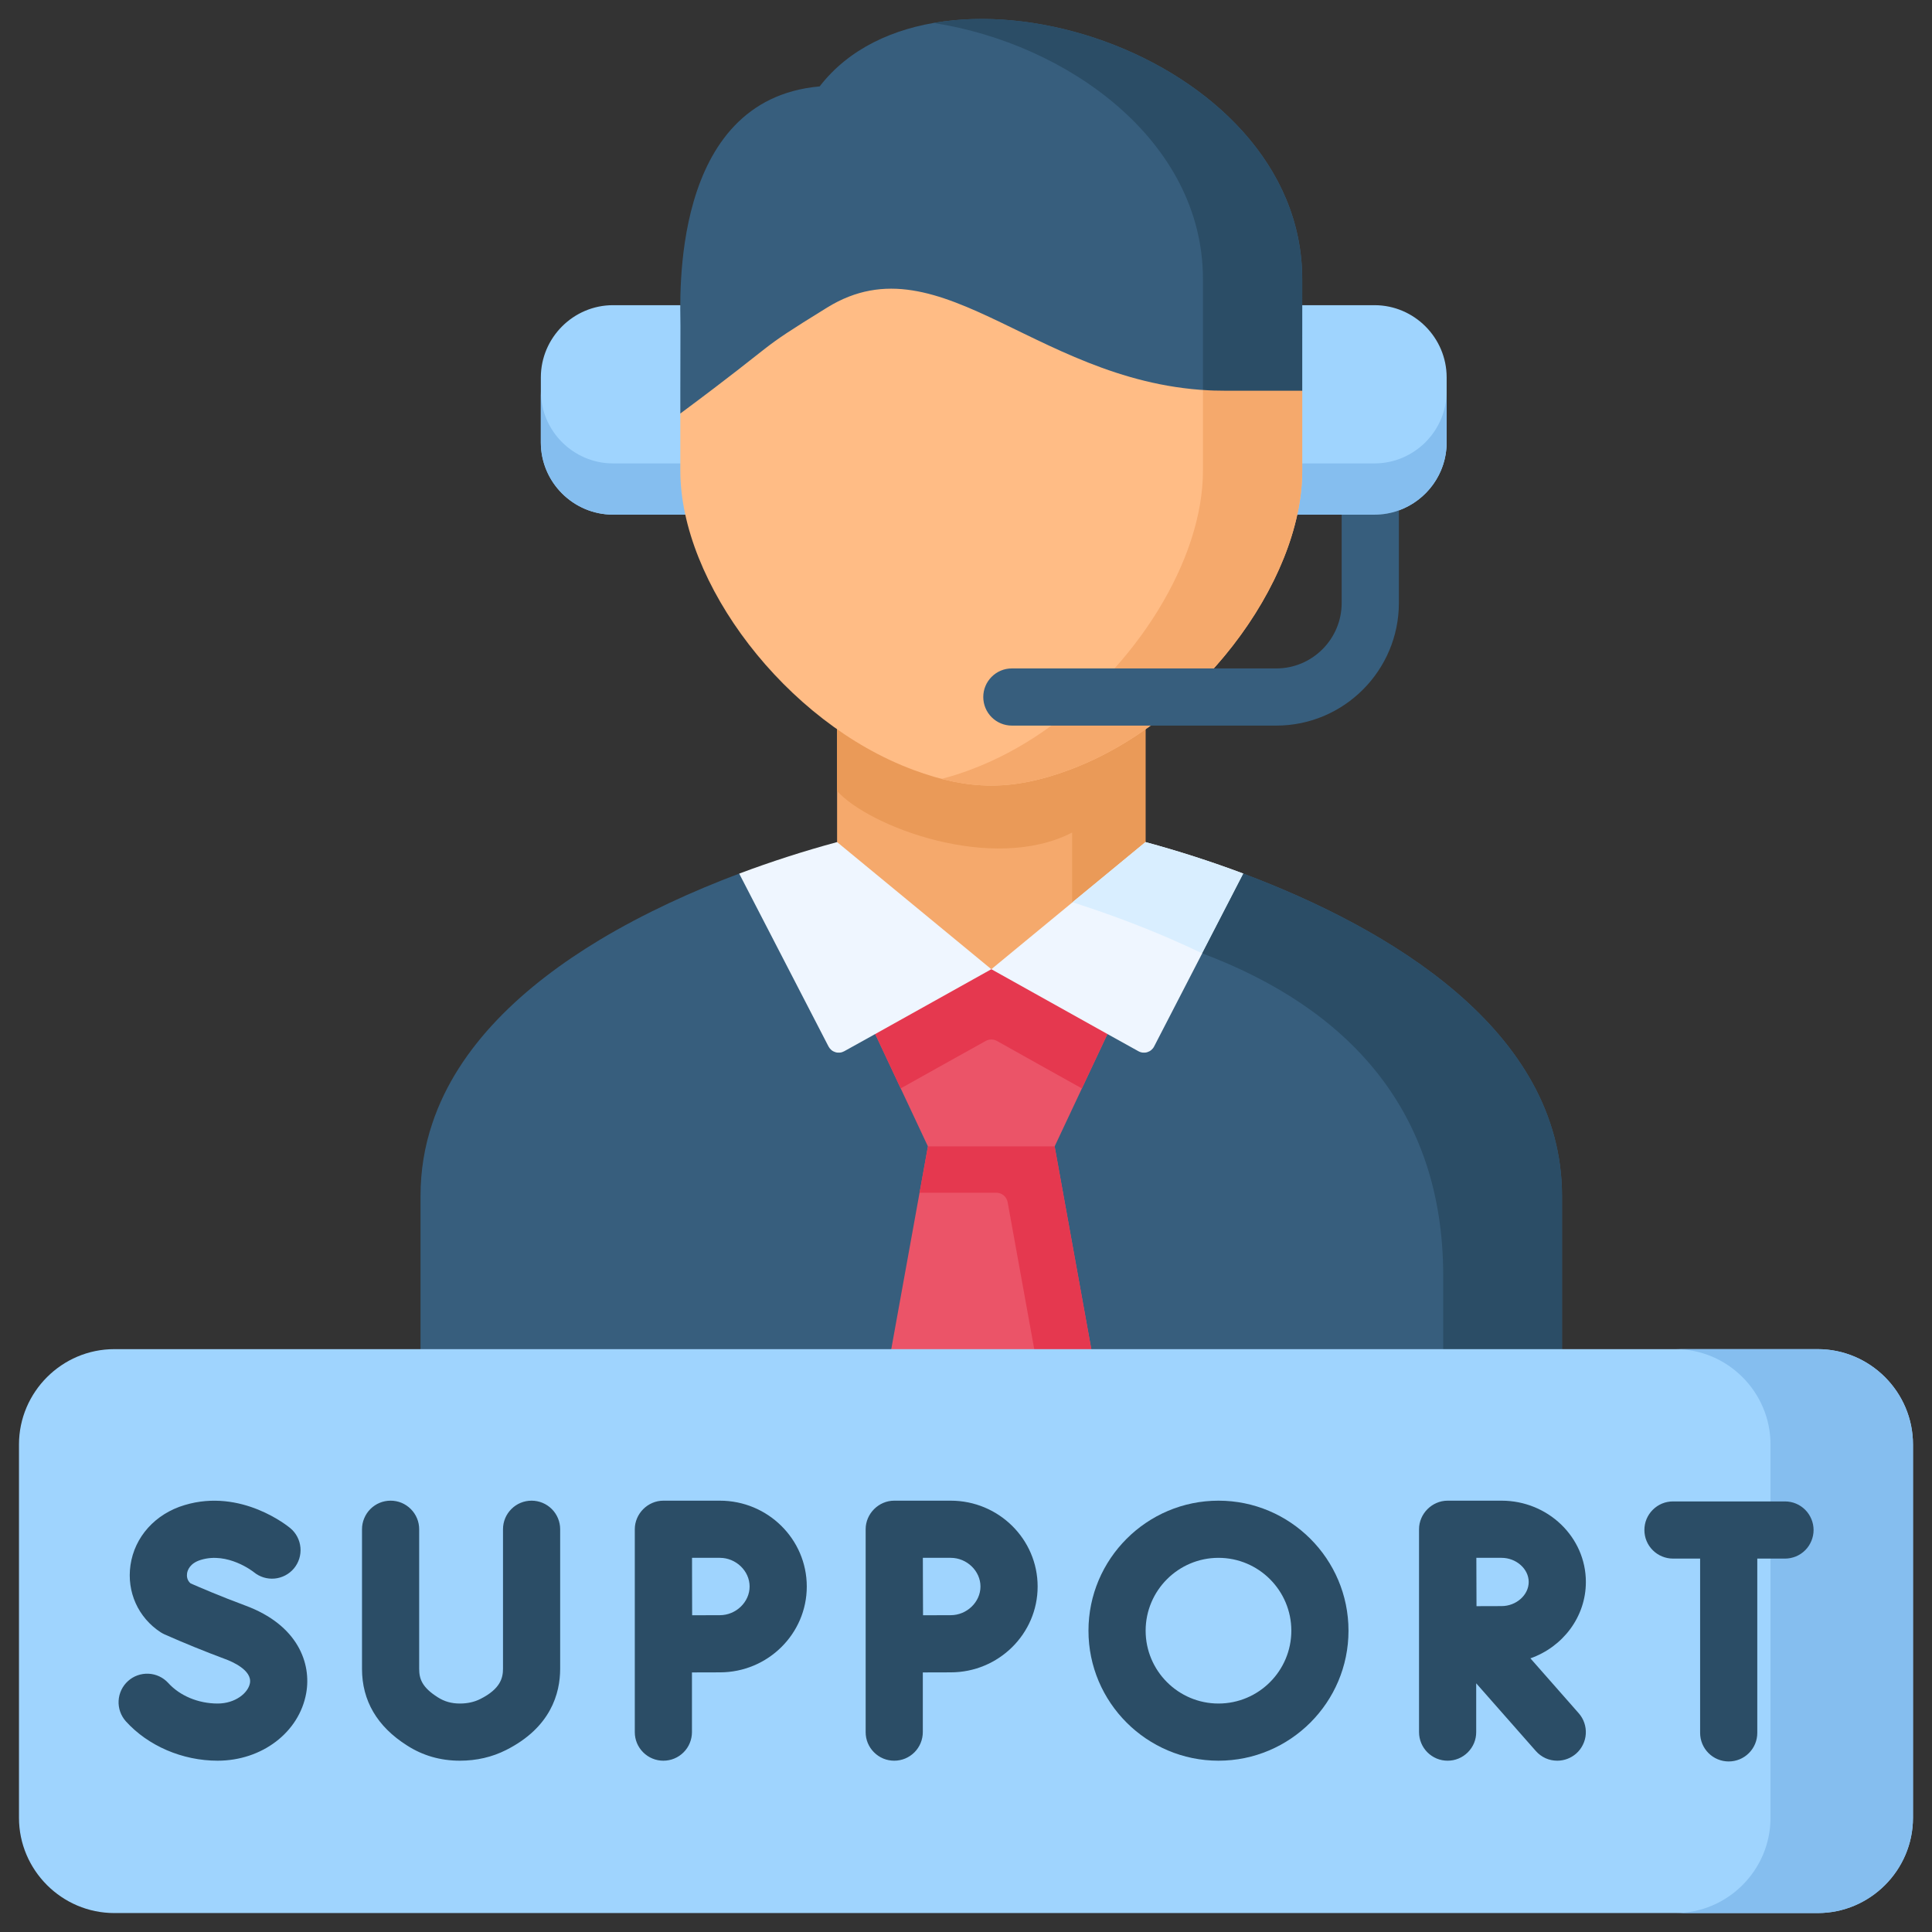 <svg width="51" height="51" viewBox="0 0 51 51" fill="none" xmlns="http://www.w3.org/2000/svg">
<rect x="0" y="0" width="51" height="51" fill="#333333" stroke="none"/>
<path fill-rule="evenodd" clip-rule="evenodd" d="M16.182 8.056C15.136 8.056 14.277 8.914 14.277 9.963V11.68C14.277 12.73 15.136 13.585 16.182 13.585H18.09C20.44 10.919 19.322 8.809 17.956 8.056L16.182 8.056ZM34.244 13.585H35.417L36.151 13.847C36.151 13.847 36.646 13.654 36.926 13.473C37.661 13.207 38.188 12.502 38.188 11.68V9.963C38.188 8.914 37.332 8.056 36.283 8.056H34.375C32.901 8.729 32.664 12.427 34.244 13.585Z" fill="#9FD4FE"/>
<path fill-rule="evenodd" clip-rule="evenodd" d="M14.277 11.68C14.277 12.73 15.136 13.585 16.182 13.585H18.09C18.503 13.117 18.809 12.664 19.025 12.233H16.182C15.136 12.233 14.277 11.375 14.277 10.329L14.277 11.68ZM34.375 12.233H33.36C33.534 12.795 33.828 13.28 34.244 13.585H36.283C37.332 13.585 38.188 12.727 38.188 11.68V10.329C38.188 11.375 37.332 12.233 36.283 12.233H36.172H34.375Z" fill="#85BEEF"/>
<path fill-rule="evenodd" clip-rule="evenodd" d="M28.256 19.506C27.5 19.788 26.833 19.928 26.169 19.928C25.502 19.928 24.834 19.788 24.078 19.506C23.389 19.249 22.721 18.893 22.097 18.462V23.296L25.627 26.207H26.708L28.31 24.887L29.166 24.182L30.238 23.296V18.462C29.616 18.892 28.949 19.249 28.256 19.506Z" fill="#F5A96C"/>
<path fill-rule="evenodd" clip-rule="evenodd" d="M26.169 19.927C25.502 19.927 24.834 19.788 24.078 19.505C23.389 19.249 22.721 18.892 22.097 18.462V20.88C22.935 21.818 26.197 23.061 28.302 21.977V24.832L30.238 22.228V18.461C29.616 18.892 28.949 19.248 28.256 19.505C27.5 19.788 26.833 19.927 26.169 19.927Z" fill="#EA9A58"/>
<path fill-rule="evenodd" clip-rule="evenodd" d="M24.381 37.687L26.169 30.262L19.513 23.061C18.307 23.515 17.024 24.094 15.832 24.809C13.833 26.013 12.09 27.61 11.409 29.663C11.209 30.259 11.101 30.895 11.101 31.571V36.761C11.058 37.499 11.235 37.687 11.959 37.687H21.081H24.381Z" fill="#375E7D"/>
<path fill-rule="evenodd" clip-rule="evenodd" d="M41.233 31.571C41.233 27.182 36.639 24.496 32.821 23.061L26.169 30.262L28.142 37.687H40.375C41.102 37.687 41.276 37.499 41.233 36.761V31.571Z" fill="#375E7D"/>
<path fill-rule="evenodd" clip-rule="evenodd" d="M29.183 37.688L27.84 30.262L26.169 29.358L24.495 30.262L23.152 37.688H26.169H29.183Z" fill="#EB5468"/>
<path fill-rule="evenodd" clip-rule="evenodd" d="M26.169 29.358L24.495 30.262L24.275 31.485H26.302C26.372 31.485 26.441 31.51 26.495 31.555C26.549 31.601 26.586 31.664 26.599 31.733L27.677 37.688H29.183L27.84 30.262L26.169 29.358Z" fill="#E5384F"/>
<path fill-rule="evenodd" clip-rule="evenodd" d="M29.234 27.296L28.31 26.053L26.169 25.585L24.092 25.928L23.103 27.296L24.495 30.262H27.84L29.234 27.296Z" fill="#EB5468"/>
<path fill-rule="evenodd" clip-rule="evenodd" d="M26.169 25.585H24.092L23.103 27.296L23.776 28.731L24.894 28.106L26.021 27.478C26.066 27.453 26.117 27.44 26.169 27.44C26.22 27.44 26.271 27.453 26.316 27.478L27.6 28.197L28.558 28.731L29.234 27.296L28.493 25.978L26.169 25.585Z" fill="#E5384F"/>
<path fill-rule="evenodd" clip-rule="evenodd" d="M26.169 25.585L22.097 22.229C21.223 22.465 20.361 22.743 19.513 23.061L21.871 27.625C21.89 27.66 21.915 27.692 21.946 27.718C21.977 27.744 22.013 27.763 22.052 27.775C22.091 27.787 22.131 27.79 22.172 27.786C22.212 27.782 22.25 27.77 22.286 27.75L23.103 27.296L26.169 25.585ZM32.822 23.061C31.974 22.743 31.112 22.465 30.238 22.229L26.169 25.585L29.234 27.296L30.052 27.75C30.087 27.77 30.126 27.782 30.166 27.786C30.206 27.79 30.247 27.787 30.285 27.775C30.324 27.763 30.36 27.744 30.391 27.718C30.422 27.692 30.448 27.66 30.466 27.624L32.822 23.061Z" fill="#EFF6FF"/>
<path fill-rule="evenodd" clip-rule="evenodd" d="M32.821 23.061C31.974 22.743 31.112 22.465 30.238 22.229L29.166 23.113L28.31 23.817C29.117 24.074 29.995 24.393 30.885 24.778C31.17 24.901 31.453 25.032 31.735 25.166L32.821 23.061Z" fill="#D9EEFF"/>
<path fill-rule="evenodd" clip-rule="evenodd" d="M41.234 31.571C41.234 27.182 36.64 24.496 32.822 23.061L31.735 25.166C35.553 26.6 38.097 29.286 38.097 33.675V37.687H40.375C41.103 37.687 41.276 37.499 41.234 36.761V31.571Z" fill="#2B4D66"/>
<path fill-rule="evenodd" clip-rule="evenodd" d="M34.376 12.427V10.314C33.238 7.719 21.276 1.48 17.959 10.916V12.427C17.959 15.373 20.728 19.069 24.113 20.324C24.854 20.6 25.51 20.737 26.169 20.737C26.825 20.737 27.481 20.6 28.225 20.324C31.607 19.069 34.376 15.373 34.376 12.427Z" fill="#FFBC85"/>
<path fill-rule="evenodd" clip-rule="evenodd" d="M34.376 7.369C34.376 1.343 24.674 -1.662 21.637 2.281C17.671 2.632 17.962 7.91 17.962 8.606L17.959 10.315V10.916C20.762 8.834 19.832 9.356 21.834 8.119C24.891 6.231 27.489 10.315 32.337 10.315H34.375L34.376 7.369Z" fill="#375E7D"/>
<path fill-rule="evenodd" clip-rule="evenodd" d="M30.175 19.297C31.749 18.208 33.044 16.639 33.762 15.031C34.156 14.153 34.375 13.26 34.375 12.428V10.314C33.548 9.607 32.647 9.288 31.755 10.294V12.428C31.755 14.783 29.987 17.617 27.546 19.303C26.936 19.725 26.283 20.073 25.604 20.324C25.359 20.416 25.11 20.495 24.857 20.561C25.31 20.68 25.738 20.737 26.169 20.737C26.825 20.737 27.48 20.6 28.225 20.324C28.903 20.073 29.562 19.719 30.175 19.297Z" fill="#F5A96C"/>
<path fill-rule="evenodd" clip-rule="evenodd" d="M31.755 10.294C31.946 10.309 32.14 10.314 32.337 10.314H34.375V7.369C34.375 2.749 28.675 -0.094 24.646 0.607C28.148 1.144 31.755 3.696 31.755 7.369V10.294Z" fill="#2B4D66"/>
<path fill-rule="evenodd" clip-rule="evenodd" d="M3.017 35.614H47.983C49.366 35.614 50.498 36.747 50.498 38.13V47.985C50.498 49.368 49.366 50.5 47.983 50.5H3.017C1.634 50.5 0.501 49.368 0.501 47.985V38.13C0.502 36.747 1.634 35.614 3.017 35.614Z" fill="#9FD4FE"/>
<path fill-rule="evenodd" clip-rule="evenodd" d="M50.498 47.985V38.13C50.498 36.747 49.367 35.614 47.983 35.614H44.222C45.605 35.614 46.737 36.747 46.737 38.13V47.985C46.737 49.368 45.605 50.5 44.222 50.5H47.983C49.367 50.5 50.498 49.368 50.498 47.985Z" fill="#85BEEF"/>
<path d="M5.745 46.478C4.817 46.478 3.91 46.089 3.321 45.437C3.189 45.288 3.12 45.093 3.131 44.895C3.142 44.696 3.231 44.509 3.379 44.376C3.526 44.242 3.721 44.173 3.92 44.182C4.118 44.191 4.305 44.278 4.44 44.425C4.748 44.766 5.236 44.969 5.745 44.969C6.212 44.969 6.551 44.69 6.598 44.431C6.659 44.087 6.117 43.858 5.949 43.797C5.408 43.595 4.873 43.378 4.345 43.144C4.309 43.128 4.274 43.109 4.241 43.088C3.648 42.701 3.342 42.023 3.444 41.318C3.552 40.569 4.099 39.961 4.871 39.731C6.374 39.277 7.613 40.297 7.665 40.341C7.818 40.469 7.914 40.654 7.931 40.853C7.949 41.052 7.886 41.251 7.758 41.404C7.63 41.556 7.446 41.652 7.248 41.67C7.05 41.688 6.853 41.627 6.699 41.5C6.679 41.484 6.013 40.961 5.305 41.176C5.007 41.265 4.949 41.456 4.938 41.534C4.929 41.597 4.93 41.711 5.03 41.797C5.228 41.884 5.828 42.143 6.472 42.381C7.872 42.897 8.223 43.915 8.083 44.695C7.899 45.728 6.916 46.478 5.745 46.478ZM12.139 46.478C11.627 46.478 11.158 46.343 10.743 46.075C9.957 45.577 9.556 44.895 9.556 44.053V40.368C9.556 40.269 9.576 40.171 9.614 40.08C9.652 39.988 9.707 39.905 9.777 39.835C9.847 39.765 9.93 39.709 10.022 39.671C10.114 39.633 10.212 39.614 10.311 39.614C10.41 39.614 10.508 39.633 10.6 39.671C10.691 39.709 10.774 39.765 10.844 39.835C10.914 39.905 10.97 39.988 11.008 40.08C11.046 40.171 11.065 40.269 11.065 40.368V44.053C11.065 44.324 11.147 44.545 11.556 44.804C11.73 44.916 11.919 44.969 12.139 44.969C12.343 44.969 12.521 44.929 12.682 44.848C13.207 44.583 13.278 44.296 13.278 44.05V40.368C13.278 40.168 13.357 39.976 13.499 39.835C13.64 39.693 13.832 39.614 14.032 39.614C14.232 39.614 14.424 39.693 14.566 39.835C14.707 39.976 14.787 40.168 14.787 40.368V44.05C14.787 44.7 14.54 45.601 13.362 46.195C12.991 46.383 12.579 46.478 12.139 46.478Z" fill="#2B4D66"/>
<path d="M47.119 39.634H44.162C44.063 39.634 43.965 39.653 43.873 39.691C43.782 39.729 43.699 39.785 43.629 39.855C43.559 39.925 43.503 40.008 43.465 40.099C43.427 40.191 43.408 40.289 43.408 40.388C43.408 40.487 43.427 40.586 43.465 40.677C43.503 40.769 43.559 40.852 43.629 40.922C43.699 40.992 43.782 41.047 43.873 41.085C43.965 41.123 44.063 41.143 44.162 41.143H44.879V45.744C44.879 45.944 44.959 46.136 45.1 46.277C45.242 46.419 45.433 46.498 45.633 46.498C45.834 46.498 46.026 46.419 46.167 46.277C46.309 46.136 46.388 45.944 46.388 45.744V41.143H47.119C47.218 41.143 47.316 41.123 47.408 41.086C47.499 41.048 47.583 40.992 47.653 40.922C47.723 40.852 47.778 40.769 47.816 40.677C47.854 40.586 47.874 40.487 47.874 40.388C47.874 40.289 47.854 40.191 47.816 40.1C47.778 40.008 47.723 39.925 47.653 39.855C47.583 39.785 47.5 39.729 47.408 39.691C47.316 39.653 47.218 39.634 47.119 39.634ZM41.863 41.76C41.863 40.577 40.864 39.614 39.637 39.614H38.214C37.803 39.614 37.459 39.958 37.459 40.368V45.724C37.459 45.823 37.479 45.921 37.517 46.013C37.555 46.104 37.61 46.187 37.68 46.257C37.75 46.327 37.834 46.383 37.925 46.421C38.017 46.459 38.115 46.478 38.214 46.478C38.313 46.478 38.411 46.459 38.502 46.421C38.594 46.383 38.677 46.327 38.747 46.257C38.817 46.187 38.873 46.104 38.911 46.013C38.949 45.921 38.968 45.823 38.968 45.724V44.435L40.542 46.222C40.613 46.303 40.7 46.367 40.797 46.412C40.895 46.456 41.001 46.478 41.108 46.478C41.292 46.478 41.469 46.411 41.607 46.29C41.681 46.225 41.742 46.145 41.785 46.056C41.829 45.967 41.855 45.87 41.861 45.772C41.867 45.673 41.854 45.574 41.822 45.48C41.79 45.386 41.74 45.3 41.674 45.225L40.399 43.776C41.252 43.476 41.863 42.685 41.863 41.76ZM39.637 41.123C40.025 41.123 40.354 41.415 40.354 41.76C40.354 42.105 40.025 42.397 39.637 42.397C39.48 42.397 39.226 42.398 38.976 42.399C38.975 42.156 38.973 41.379 38.972 41.123H39.637ZM25.096 39.614H23.605C23.194 39.614 22.851 39.958 22.851 40.368V45.724C22.851 45.823 22.87 45.921 22.908 46.013C22.946 46.104 23.002 46.187 23.072 46.257C23.142 46.327 23.225 46.383 23.316 46.421C23.408 46.459 23.506 46.478 23.605 46.478C23.704 46.478 23.802 46.459 23.894 46.421C23.985 46.383 24.069 46.327 24.139 46.257C24.209 46.187 24.264 46.104 24.302 46.013C24.34 45.921 24.36 45.823 24.36 45.724V44.148C24.635 44.147 24.923 44.146 25.096 44.146C26.361 44.146 27.391 43.129 27.391 41.88C27.391 40.63 26.362 39.614 25.096 39.614ZM25.096 42.637C24.924 42.637 24.64 42.638 24.366 42.639C24.364 42.355 24.363 42.057 24.363 41.88C24.363 41.729 24.362 41.421 24.361 41.123H25.096C25.522 41.123 25.882 41.469 25.882 41.88C25.882 42.29 25.522 42.637 25.096 42.637ZM19.003 39.614H17.511C17.1 39.614 16.757 39.958 16.757 40.368V45.724C16.757 45.823 16.776 45.921 16.814 46.013C16.852 46.104 16.908 46.187 16.978 46.257C17.048 46.327 17.131 46.383 17.223 46.421C17.314 46.459 17.412 46.478 17.511 46.478C17.61 46.478 17.709 46.459 17.8 46.421C17.892 46.383 17.975 46.327 18.045 46.257C18.115 46.187 18.171 46.104 18.208 46.013C18.246 45.921 18.266 45.823 18.266 45.724V44.148C18.542 44.147 18.83 44.146 19.003 44.146C20.268 44.146 21.297 43.129 21.297 41.88C21.297 40.63 20.268 39.614 19.003 39.614ZM19.003 42.637C18.831 42.637 18.546 42.638 18.271 42.639C18.27 42.355 18.269 42.057 18.269 41.88C18.269 41.729 18.268 41.421 18.268 41.123H19.003C19.428 41.123 19.788 41.469 19.788 41.88C19.788 42.29 19.428 42.637 19.003 42.637Z" fill="#2B4D66"/>
<path d="M32.165 46.478C30.273 46.478 28.733 44.939 28.733 43.046C28.733 41.154 30.273 39.614 32.165 39.614C34.058 39.614 35.597 41.154 35.597 43.046C35.597 44.939 34.058 46.478 32.165 46.478ZM32.165 41.123C31.105 41.123 30.242 41.986 30.242 43.046C30.242 44.106 31.105 44.969 32.165 44.969C33.226 44.969 34.088 44.106 34.088 43.046C34.088 41.986 33.226 41.123 32.165 41.123Z" fill="#2B4D66"/>
<path d="M36.927 13.474V15.916C36.927 17.7 35.475 19.154 33.691 19.154H26.71C26.51 19.154 26.318 19.074 26.177 18.933C26.035 18.791 25.956 18.599 25.956 18.399C25.956 18.3 25.975 18.202 26.013 18.111C26.051 18.019 26.107 17.936 26.177 17.866C26.247 17.796 26.33 17.74 26.422 17.702C26.513 17.664 26.611 17.645 26.71 17.645H33.691C34.643 17.645 35.417 16.868 35.417 15.916V13.586H36.284C36.503 13.586 36.72 13.548 36.927 13.474Z" fill="#375E7D"/>
</svg>
